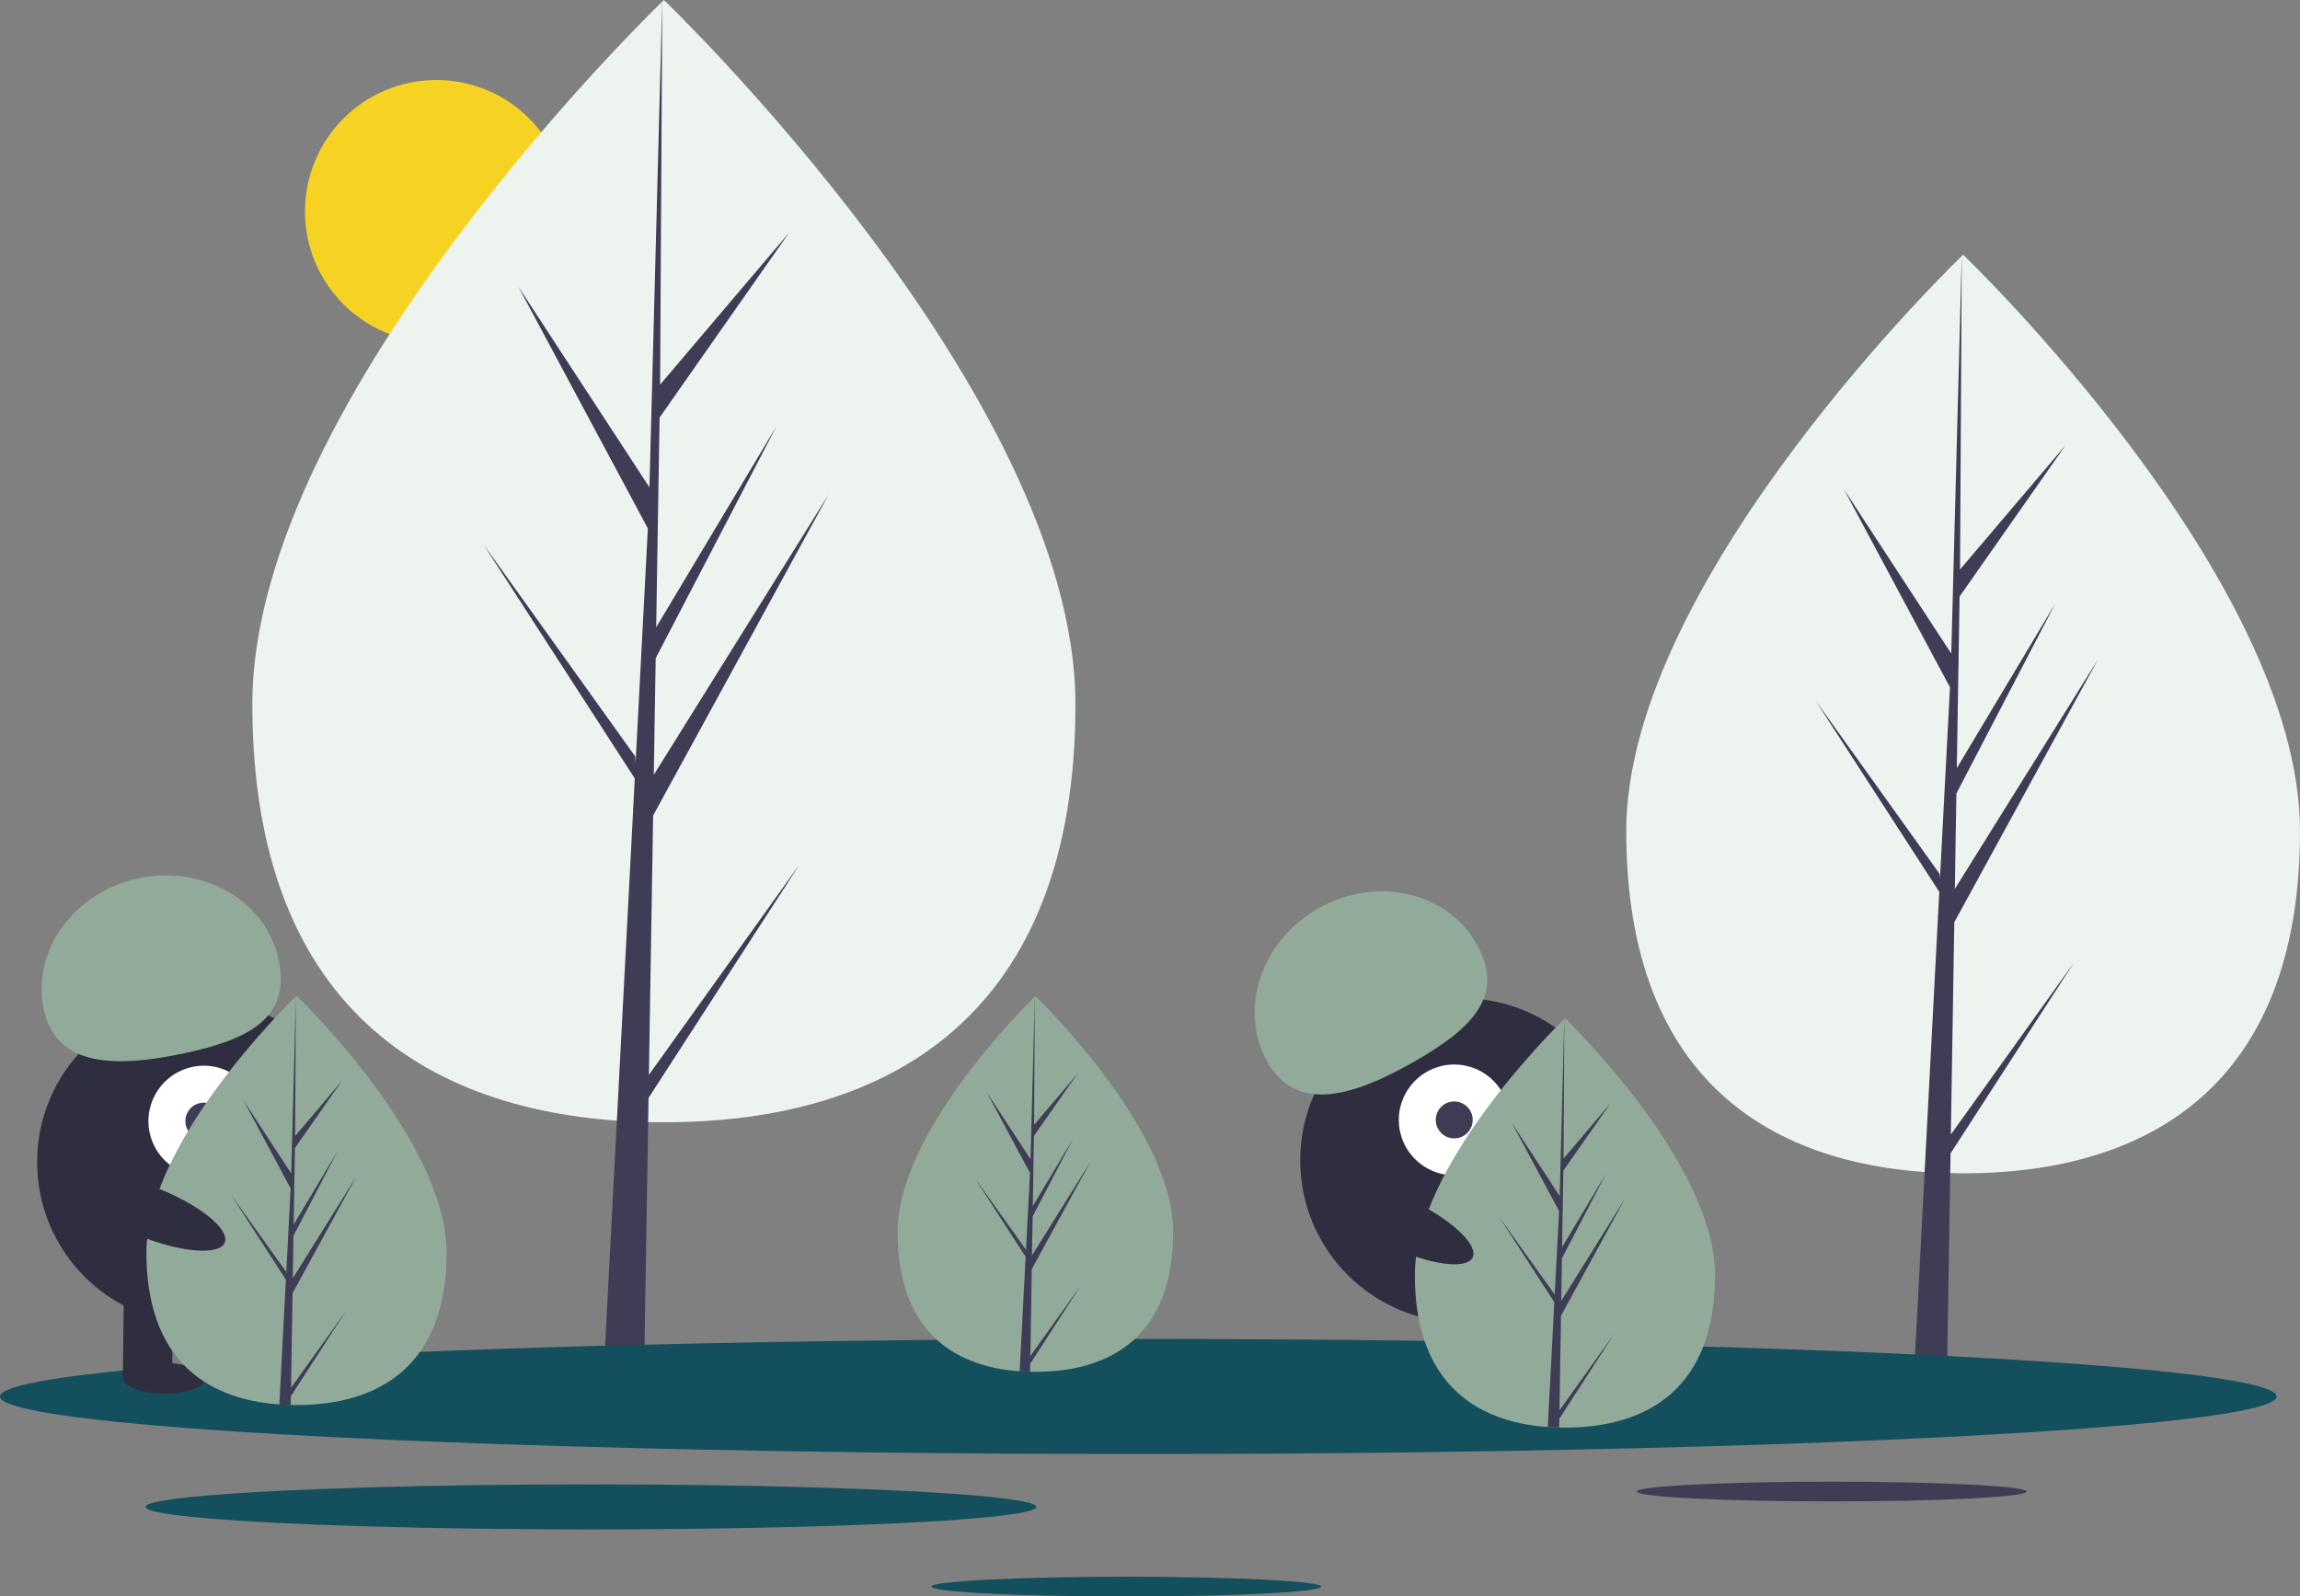 <svg xmlns="http://www.w3.org/2000/svg" width="360" height="249.911" viewBox="0 0 360 249.911"><rect x="0" y="0" width="360" height="249.911" fill="#808080" stroke="none"/><defs><style>.a{fill:#f6d322;}.b{fill:#edf3ef;}.c{fill:#3f3d56;}.d{fill:#134f5c;}.e{fill:#2f2e41;}.f{fill:#fff;}.g{fill:#92aa99;}</style></defs><g transform="translate(0)"><circle class="a" cx="20.56" cy="20.56" r="20.56" transform="translate(47.736 12.529)"/><path class="b" d="M291.483,171.273c0,48.513-28.841,65.453-64.417,65.453s-64.417-16.939-64.417-65.453S227.066,61.042,227.066,61.042,291.483,122.759,291.483,171.273Z" transform="translate(-123.152 -61.042)"/><path class="c" d="M261.455,168.262l.66-40.6,27.456-50.23-27.353,43.861.3-18.256,18.923-36.341L262.594,98.2h0l.533-32.834L283.39,36.438,263.211,60.207,263.544,0,261.45,79.7l.172-3.288-20.6-31.534,20.271,37.845-1.919,36.67-.057-.973-23.75-33.185,23.678,36.623-.24,4.586-.043.069.02.377-4.87,93.036h6.507l.781-48.055,23.62-36.533Z" transform="translate(-159.888)"/><path class="b" d="M937.493,275.381c0,39.711-23.607,53.576-52.729,53.576s-52.729-13.865-52.729-53.576,52.728-90.229,52.728-90.229S937.493,235.67,937.493,275.381Z" transform="translate(-577.493 -145.281)"/><path class="c" d="M905.707,261.841l.54-33.234,22.475-41.116-22.39,35.9.243-14.943,15.49-29.747-15.426,25.792h0l.437-26.876,16.586-23.682-16.518,19.456.273-49.282L905.7,189.35l.141-2.691-16.863-25.812,16.593,30.979L904,221.842l-.047-.8-19.44-27.163L903.9,223.86l-.2,3.754-.035.057.016.308-3.986,76.154h5.326l.639-39.335,19.333-29.9Z" transform="translate(-600.357 -84.239)"/><ellipse class="d" cx="178.167" cy="9.006" rx="178.167" ry="9.006" transform="translate(0 209.603)"/><ellipse class="c" cx="30.516" cy="1.543" rx="30.516" ry="1.543" transform="translate(256.189 231.946)"/><ellipse class="d" cx="30.516" cy="1.543" rx="30.516" ry="1.543" transform="translate(145.765 246.826)"/><ellipse class="d" cx="69.717" cy="3.524" rx="69.717" ry="3.524" transform="translate(22.787 232.369)"/><circle class="e" cx="25.379" cy="25.379" r="25.379" transform="translate(5.81 156.539)"/><rect class="e" width="7.71" height="13.814" transform="translate(19.39 201.698) rotate(0.675)"/><rect class="e" width="7.71" height="13.814" transform="translate(34.809 201.88) rotate(0.675)"/><ellipse class="e" cx="2.409" cy="6.425" rx="2.409" ry="6.425" transform="translate(19.196 218.081) rotate(-89.325)"/><ellipse class="e" cx="2.409" cy="6.425" rx="2.409" ry="6.425" transform="translate(34.62 217.942) rotate(-89.325)"/><circle class="f" cx="8.674" cy="8.674" r="8.674" transform="translate(23.233 166.827)"/><circle class="c" cx="2.891" cy="2.891" r="2.891" transform="translate(29.016 172.61)"/><path class="g" d="M60.315,508.6c-1.941-9.2,4.719-18.4,14.874-20.539s19.962,3.58,21.9,12.781-4.812,12.507-14.968,14.649S62.256,517.8,60.315,508.6Z" transform="translate(-53.466 -350.574)"/><path class="g" d="M158.023,586.446c0,17.694-10.518,23.871-23.494,23.871q-.451,0-.9-.01c-.6-.013-1.2-.042-1.785-.082-11.71-.829-20.808-7.324-20.808-23.78,0-17.029,21.762-38.517,23.4-40.108l0,0,.094-.092S158.023,568.753,158.023,586.446Z" transform="translate(-88.12 -390.369)"/><path class="c" d="M161.551,607.611l8.593-12.007-8.614,13.325-.023,1.378c-.6-.013-1.2-.042-1.785-.082l.926-17.7-.007-.137.016-.026.087-1.672-8.636-13.358,8.663,12.1.02.355.7-13.375-7.393-13.8,7.483,11.456.729-27.729,0-.094v.092l-.122,21.866,7.36-8.669-7.39,10.552-.195,11.975,6.872-11.493-6.9,13.255-.109,6.657,9.977-16L161.791,592.8Z" transform="translate(-115.997 -390.369)"/><circle class="e" cx="25.379" cy="25.379" r="25.379" transform="translate(203.512 156.264)"/><rect class="e" width="7.71" height="13.814" transform="matrix(0.956, -0.294, 0.294, 0.956, 223.687, 204.082)"/><rect class="e" width="7.71" height="13.814" transform="matrix(0.956, -0.294, 0.294, 0.956, 238.427, 199.552)"/><ellipse class="e" cx="6.425" cy="2.409" rx="6.425" ry="2.409" transform="matrix(0.956, -0.294, 0.294, 0.956, 227.084, 215.137)"/><ellipse class="e" cx="6.425" cy="2.409" rx="6.425" ry="2.409" transform="matrix(0.956, -0.294, 0.294, 0.956, 241.73, 210.3)"/><circle class="f" cx="8.674" cy="8.674" r="8.674" transform="translate(218.944 166.64)"/><circle class="c" cx="2.891" cy="2.891" r="2.891" transform="translate(224.727 172.422)"/><path class="g" d="M653.022,522.16c-4.655-8.171-1.117-18.959,7.9-24.1s20.1-2.679,24.758,5.491-.768,13.378-9.787,18.516S657.677,530.331,653.022,522.16Z" transform="translate(-454.597 -355.845)"/><path class="g" d="M520.168,583.33c0,16.242-9.655,21.913-21.566,21.913q-.414,0-.826-.009c-.552-.012-1.1-.038-1.638-.075-10.75-.761-19.1-6.724-19.1-21.829,0-15.632,19.976-35.357,21.477-36.817l0,0,.087-.084S520.168,567.088,520.168,583.33Z" transform="translate(-336.54 -390.493)"/><path class="c" d="M523.406,602.758l7.888-11.021-7.907,12.232-.021,1.265c-.552-.012-1.1-.038-1.639-.075l.85-16.25-.007-.126.014-.024.08-1.535-7.927-12.262,7.952,11.111.018.326.642-12.278-6.787-12.671,6.87,10.516.669-25.454,0-.087v.084l-.112,20.072,6.756-7.957-6.784,9.686-.179,10.993,6.308-10.55-6.335,12.167-.1,6.111,9.158-14.683-9.192,16.816Z" transform="translate(-362.13 -390.492)"/><path class="g" d="M776.023,597.446c0,17.694-10.518,23.871-23.494,23.871q-.451,0-.9-.01c-.6-.013-1.2-.042-1.785-.082-11.71-.829-20.808-7.324-20.808-23.78,0-17.029,21.762-38.517,23.4-40.108l0,0,.094-.092S776.023,579.753,776.023,597.446Z" transform="translate(-507.583 -397.835)"/><path class="c" d="M779.551,618.611l8.593-12.007-8.614,13.325-.023,1.378c-.6-.013-1.2-.042-1.785-.082l.926-17.7-.007-.137.016-.026.087-1.672-8.636-13.358,8.663,12.1.02.355.7-13.375-7.393-13.8,7.483,11.456.729-27.729,0-.094v.092l-.122,21.866,7.36-8.669-7.39,10.552-.195,11.975,6.872-11.493-6.9,13.255-.109,6.657,9.977-16L779.791,603.8Z" transform="translate(-535.46 -397.835)"/><ellipse class="e" cx="3.984" cy="12.69" rx="3.984" ry="12.69" transform="translate(205.866 189.56) rotate(-64.626)"/><ellipse class="e" cx="3.984" cy="12.69" rx="3.984" ry="12.69" transform="translate(10.132 188.768) rotate(-68.159)"/></g></svg>